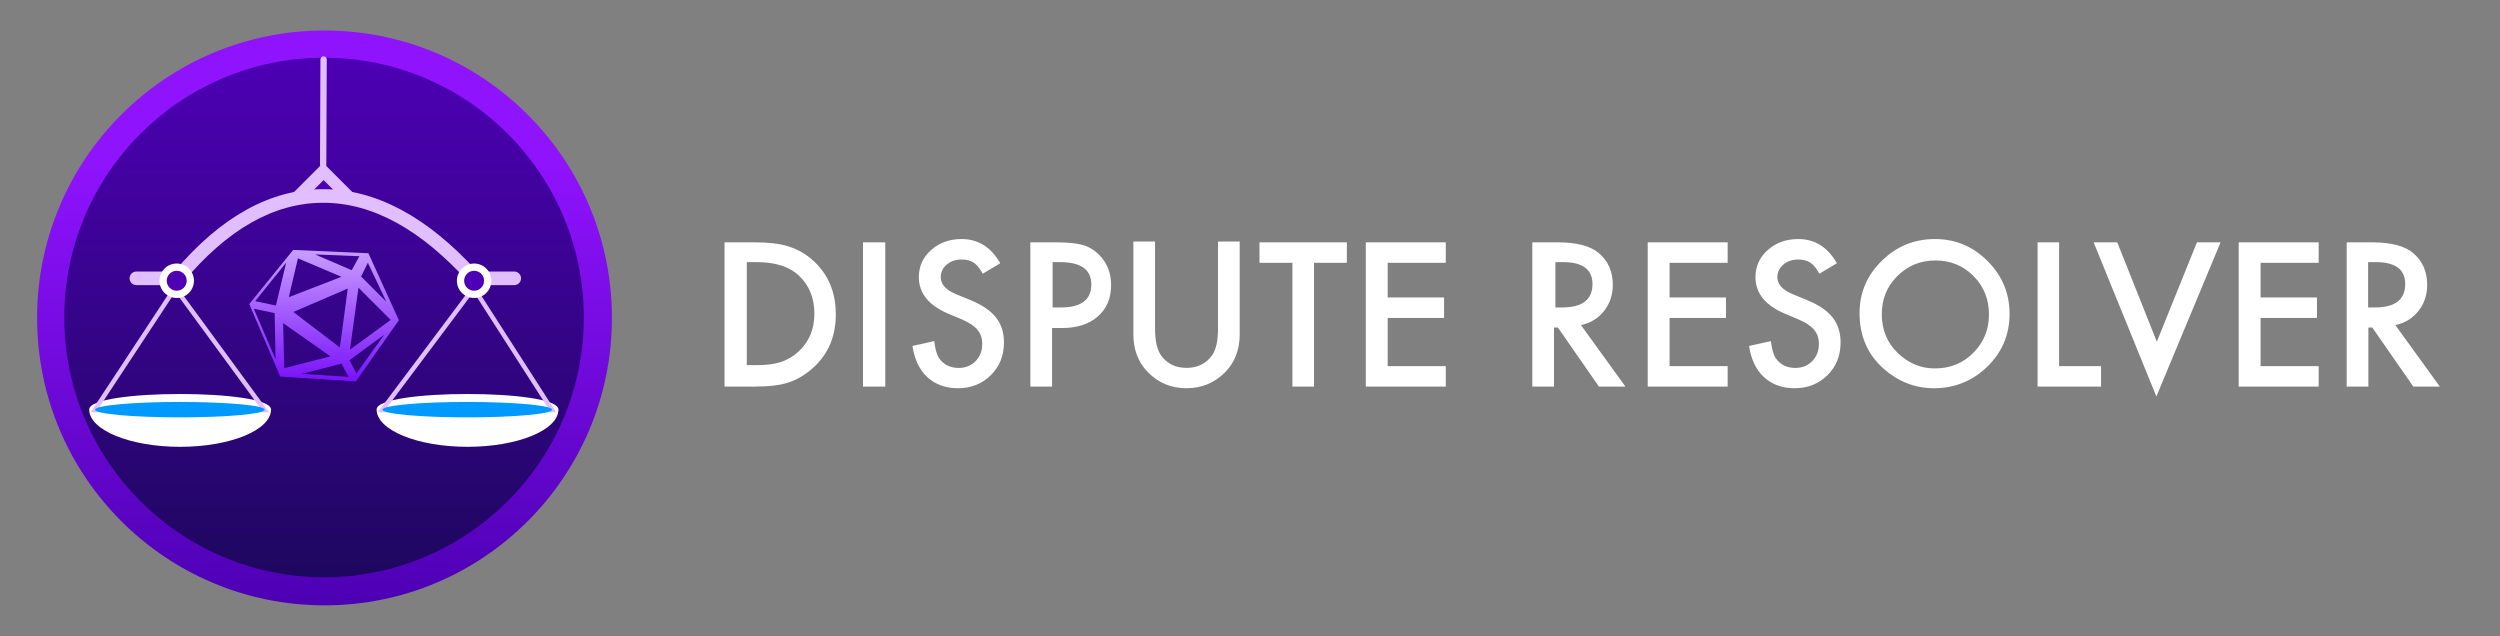 <?xml version="1.0" encoding="UTF-8"?>
<svg width="3033px" height="772px" viewBox="0 0 3033 772" version="1.1" xmlns="http://www.w3.org/2000/svg" xmlns:xlink="http://www.w3.org/1999/xlink">
    <rect x="0" y="0" width="3033" height="772" fill="#808080" stroke="none"/>
    <!-- Generator: Sketch 58 (84663) - https://sketch.com -->
    <title>logo-dispute-resolver-white</title>
    <desc>Created with Sketch.</desc>
    <defs>
        <linearGradient x1="50%" y1="100%" x2="50%" y2="22.099%" id="linearGradient-1">
            <stop stop-color="#4D00B4" offset="0%"></stop>
            <stop stop-color="#9013FE" offset="100%"></stop>
        </linearGradient>
        <linearGradient x1="50%" y1="0%" x2="50%" y2="100%" id="linearGradient-2">
            <stop stop-color="#4D00B4" offset="0%"></stop>
            <stop stop-color="#1E075F" offset="100%"></stop>
        </linearGradient>
        <linearGradient x1="50%" y1="0%" x2="50%" y2="100%" id="linearGradient-3">
            <stop stop-color="#C89EFF" offset="0%"></stop>
            <stop stop-color="#7911F9" offset="100%"></stop>
        </linearGradient>
    </defs>
    <g id="logo-dispute-resolver-white" stroke="none" stroke-width="1" fill="none" fill-rule="evenodd">
        <g id="Group-3" transform="translate(45, 37)">
            <g id="Group-2">
                <g id="DISPUTE-RESOLVER-LOGO">
                    <circle id="Oval" fill="url(#linearGradient-1)" cx="348.7" cy="348.7" r="348.7"></circle>
                    <circle id="Oval" fill="url(#linearGradient-2)" cx="348.15" cy="348.15" r="315.15"></circle>
                    <path d="M310.692,266.2 L401.952,270.236 L438.9,351.464 L386.774,425.7 L295.017,419.886 L257.4,331.877 L310.692,266.2 Z M369.34,404.15 L320.935,416.61 L377.859,420.2 L369.34,404.15 Z M421.357,368.865 L378.986,399.952 L387.405,416.157 L421.357,368.865 Z M298.489,354.994 L299.878,409.69 L355.883,395.358 L298.489,354.994 Z M262.9,337.571 L289.311,398.85 L288.212,342.849 L262.9,337.571 Z M389.889,312.042 L379.566,387.207 L429,351.13 L389.889,312.042 Z M376.919,313.077 L310.838,341.512 L367.333,384.534 L376.919,313.077 Z M302.217,281.545 L264.54,328.402 L289.73,333.657 L302.217,281.545 Z M401.315,281.813 L393.085,298.452 L423.718,329.12 L401.315,281.813 Z M316.459,276.433 L305.366,323.52 L369.269,298.828 L316.459,276.433 Z M337.27,271.7 L381.642,290.815 L391.061,273.85 L337.27,271.7 Z" id="Combined-Shape" fill="url(#linearGradient-3)"></path>
                    <path d="M522.214,505.075 C583.123,505.075 632.5,484.79 632.5,459.767 C632.5,434.744 411.928,434.744 411.928,459.767 C411.928,484.79 461.305,505.075 522.214,505.075 Z" id="Oval" fill="#FFFFFF" fill-rule="nonzero"></path>
                    <path d="M629.736,463.15 L529.878,307.582 L413.237,463.15 L629.736,463.15 Z M619.67,457.65 L424.235,457.65 L529.527,317.218 L619.67,457.65 Z" id="Path-118" fill="#E1BEFF" fill-rule="nonzero"></path>
                    <path d="M173.514,505.075 C234.423,505.075 283.8,484.79 283.8,459.767 C283.8,434.744 63.228,434.744 63.228,459.767 C63.228,484.79 112.605,505.075 173.514,505.075 Z" id="Oval" fill="#FFFFFF" fill-rule="nonzero"></path>
                    <path d="M281.428,463.15 L167.399,307.584 L64.931,463.15 L281.428,463.15 Z M270.578,457.65 L75.14,457.65 L167.64,317.216 L270.578,457.65 Z" id="Path-118" fill="#E1BEFF" fill-rule="nonzero"></path>
                    <polygon id="Triangle" fill="#E1BEFF" points="347.05 160.6 387.2 200.75 306.9 200.75"></polygon>
                    <polygon id="Triangle" fill="#4D00B4" points="347.6 181.5 370.7 204.6 324.5 204.6"></polygon>
                    <path d="M347.05,192.5 C282.972,192.5 222.733,226.033 166.518,292.406 L120.43,292.406 C115.874,292.406 112.18,296.1 112.18,300.656 C112.18,305.212 115.874,308.906 120.43,308.906 L170.363,308.906 C172.812,308.906 175.134,307.818 176.702,305.936 C230.731,241.071 287.45,209 347.05,209 C406.745,209 465.725,241.167 524.091,306.168 C525.655,307.911 527.887,308.906 530.229,308.906 L578.884,308.906 C583.44,308.906 587.134,305.212 587.134,300.656 C587.134,296.1 583.44,292.406 578.884,292.406 L533.892,292.406 C473.421,226.015 411.107,192.5 347.05,192.5 Z" id="Path-119" fill="#E1BEFF" fill-rule="nonzero"></path>
                    <ellipse id="Oval" fill="#009AFF" cx="173.25" cy="460" rx="102.85" ry="9.35"></ellipse>
                    <ellipse id="Oval" fill="#009AFF" cx="521.95" cy="460" rx="102.85" ry="9.35"></ellipse>
                    <circle id="Oval" fill="#FFFFFF" cx="169.4" cy="303.6" r="20.9"></circle>
                    <circle id="Oval" fill="#4D00B4" cx="169.4" cy="303.6" r="12.1"></circle>
                    <circle id="Oval" fill="#FFFFFF" cx="530.2" cy="303.6" r="20.9"></circle>
                    <circle id="Oval" fill="#4D00B4" cx="530.2" cy="303.6" r="12.1"></circle>
                    <path d="M350.9,162.817 L351.45,35.217 C351.459,33.09 349.743,31.359 347.617,31.35 C345.49,31.341 343.759,33.057 343.75,35.183 L343.2,162.783 C343.191,164.91 344.907,166.641 347.033,166.65 C349.16,166.659 350.891,164.943 350.9,162.817 Z" id="Path-120" fill="#E1BEFF" fill-rule="nonzero"></path>
                </g>
            </g>
            <path d="M834,432 L834,257 L870.633,257 C887.521,257 900.993,258.607 911.051,261.82 L912.241,262.214 C923.171,265.614 933.083,271.394 941.977,279.555 C959.993,296.027 969,317.676 969,344.5 C969,371.4 959.616,393.161 940.847,409.785 C931.92,417.659 922.588,423.262 912.85,426.592 L911.224,427.126 C901.575,430.375 887.895,432 870.181,432 L834,432 Z M861,406 L872.86,406 C884.681,406 894.508,404.757 902.339,402.27 C910.17,399.633 917.248,395.452 923.573,389.725 C936.524,377.896 943,362.487 943,343.5 C943,324.362 936.6,308.841 923.799,296.936 C912.278,286.312 895.299,281 872.86,281 L861,281 L861,406 Z M1029,257 L1029,432 L1002,432 L1002,257 L1029,257 Z M1168.515,282.376 L1147.324,295.03 C1143.583,288.485 1140.008,284.091 1136.6,281.846 L1136,281.472 C1132.263,279.062 1127.441,277.856 1121.536,277.856 C1114.286,277.856 1108.269,279.928 1103.485,284.071 C1098.701,288.138 1096.309,293.26 1096.309,299.436 C1096.309,307.948 1102.588,314.802 1115.145,319.999 L1132.412,327.117 C1146.465,332.842 1156.742,339.828 1163.245,348.076 C1169.749,356.324 1173,366.436 1173,378.412 C1173,394.456 1167.693,407.712 1157.079,418.182 C1146.39,428.727 1133.122,434 1117.276,434 C1102.251,434 1089.843,429.518 1080.052,420.555 C1070.409,411.592 1064.392,398.975 1062,382.705 L1088.461,376.83 C1089.605,386.629 1091.569,393.533 1094.354,397.542 L1094.739,398.071 C1100.121,405.603 1107.97,409.37 1118.285,409.37 C1126.432,409.37 1133.197,406.62 1138.579,401.122 C1143.961,395.623 1146.652,388.656 1146.652,380.22 C1146.652,376.83 1146.184,373.723 1145.25,370.899 C1144.316,368.074 1142.858,365.475 1140.877,363.103 C1138.896,360.73 1136.336,358.508 1133.197,356.437 C1130.058,354.365 1126.32,352.388 1121.985,350.505 L1105.279,343.5 C1081.584,333.407 1069.736,318.644 1069.736,299.21 C1069.736,286.104 1074.707,275.145 1084.648,266.332 C1094.59,257.444 1106.961,253 1121.761,253 C1141.718,253 1157.303,262.792 1168.515,282.376 Z M1231.367,360.935 L1231.367,432 L1205,432 L1205,257 L1234.875,257 L1238.319,257.02 C1251.257,257.17 1261.161,258.183 1268.032,260.06 C1275.577,262.1 1282.216,265.954 1287.949,271.621 C1297.983,281.444 1303,293.836 1303,308.797 C1303,324.816 1297.644,337.511 1286.931,346.88 C1276.218,356.25 1261.771,360.935 1243.589,360.935 L1231.367,360.935 Z M1232,336 L1242.022,336 C1266.674,336 1279,326.683 1279,308.047 C1279,290.016 1266.29,281 1240.87,281 L1232,281 L1232,336 Z M1356.297,256 L1356.297,361.305 C1356.297,376.327 1358.742,387.311 1363.633,394.256 C1370.931,404.296 1381.201,409.316 1394.444,409.316 C1407.761,409.316 1418.069,404.296 1425.367,394.256 C1430.258,387.537 1432.703,376.554 1432.703,361.305 L1432.703,256 L1459,256 L1459,368.552 C1459,386.971 1453.282,402.144 1441.845,414.071 C1428.979,427.357 1413.179,434 1394.444,434 C1375.709,434 1359.946,427.357 1347.155,414.071 C1335.718,402.144 1330,386.971 1330,368.552 L1330,256 L1356.297,256 Z M1549.166,281.822 L1549.166,432 L1522.947,432 L1522.947,281.822 L1483,281.822 L1483,257 L1589,257 L1589,281.822 L1549.166,281.822 Z M1709,281.822 L1638.527,281.822 L1638.527,323.872 L1706.951,323.872 L1706.951,348.694 L1638.527,348.694 L1638.527,407.178 L1709,407.178 L1709,432 L1612,432 L1612,257 L1709,257 L1709,281.822 Z M1873.04,357.421 L1927,432 L1894.827,432 L1845.044,360.368 L1840.303,360.368 L1840.303,432 L1814,432 L1814,257 L1844.818,257 C1867.847,257 1884.479,261.345 1894.714,270.034 C1906.003,279.706 1911.647,292.476 1911.647,308.344 C1911.647,320.736 1908.11,331.39 1901.036,340.306 C1893.962,349.223 1884.63,354.927 1873.04,357.421 Z M1842,336 L1850.222,336 C1874.741,336 1887,326.534 1887,307.602 C1887,289.867 1875.074,281 1851.222,281 L1842,281 L1842,336 Z M2051,281.822 L1980.527,281.822 L1980.527,323.872 L2048.951,323.872 L2048.951,348.694 L1980.527,348.694 L1980.527,407.178 L2051,407.178 L2051,432 L1954,432 L1954,257 L2051,257 L2051,281.822 Z M2183.515,282.376 L2162.324,295.03 C2158.583,288.485 2155.008,284.091 2151.6,281.846 L2151,281.472 C2147.263,279.062 2142.441,277.856 2136.536,277.856 C2129.286,277.856 2123.269,279.928 2118.485,284.071 C2113.701,288.138 2111.309,293.26 2111.309,299.436 C2111.309,307.948 2117.588,314.802 2130.145,319.999 L2147.412,327.117 C2161.465,332.842 2171.742,339.828 2178.245,348.076 C2184.749,356.324 2188,366.436 2188,378.412 C2188,394.456 2182.693,407.712 2172.079,418.182 C2161.39,428.727 2148.122,434 2132.276,434 C2117.251,434 2104.843,429.518 2095.052,420.555 C2085.409,411.592 2079.392,398.975 2077,382.705 L2103.461,376.83 C2104.605,386.629 2106.569,393.533 2109.354,397.542 L2109.739,398.071 C2115.121,405.603 2122.97,409.37 2133.285,409.37 C2141.432,409.37 2148.197,406.62 2153.579,401.122 C2158.961,395.623 2161.652,388.656 2161.652,380.22 C2161.652,376.83 2161.184,373.723 2160.25,370.899 C2159.316,368.074 2157.858,365.475 2155.877,363.103 C2153.896,360.73 2151.336,358.508 2148.197,356.437 C2145.058,354.365 2141.32,352.388 2136.985,350.505 L2120.279,343.5 C2096.584,333.407 2084.736,318.644 2084.736,299.21 C2084.736,286.104 2089.707,275.145 2099.648,266.332 C2109.59,257.444 2121.961,253 2136.761,253 C2156.718,253 2172.303,262.792 2183.515,282.376 Z M2211,342.765 C2211,318.195 2219.983,297.091 2237.95,279.455 C2255.842,261.818 2277.342,253 2302.451,253 C2327.259,253 2348.534,261.894 2366.275,279.681 C2384.092,297.468 2393,318.835 2393,343.783 C2393,368.881 2384.054,390.173 2366.162,407.658 C2348.195,425.22 2326.507,434 2301.098,434 C2278.62,434 2258.436,426.199 2240.544,410.598 C2220.848,393.338 2211,370.727 2211,342.765 Z M2238,344.05 C2238,363.257 2244.515,379.051 2257.545,391.43 C2270.5,403.81 2285.462,410 2302.432,410 C2320.841,410 2336.371,403.698 2349.023,391.093 C2361.674,378.338 2368,362.807 2368,344.5 C2368,325.968 2361.75,310.437 2349.25,297.907 C2336.826,285.302 2321.447,279 2303.114,279 C2284.856,279 2269.439,285.302 2256.864,297.907 C2244.288,310.362 2238,325.743 2238,344.05 Z M2453.115,257 L2453.115,407.178 L2504,407.178 L2504,432 L2427,432 L2427,257 L2453.115,257 Z M2523.664,257 L2571.663,377.536 L2620.336,257 L2649,257 L2571.101,444 L2495,257 L2523.664,257 Z M2768,257 L2768,281.822 L2697.527,281.822 L2697.527,323.872 L2765.951,323.872 L2765.951,348.694 L2697.527,348.694 L2697.527,407.178 L2768,407.178 L2768,432 L2671,432 L2671,257 L2768,257 Z M2832.818,257 C2855.847,257 2872.479,261.345 2882.714,270.034 C2894.003,279.706 2899.647,292.476 2899.647,308.344 C2899.647,320.736 2896.11,331.39 2889.036,340.306 C2881.962,349.223 2872.63,354.927 2861.04,357.421 L2915,432 L2882.827,432 L2833.044,360.368 L2828.303,360.368 L2828.303,432 L2802,432 L2802,257 L2832.818,257 Z M2837.222,281 L2828,281 L2828,336 L2836.222,336 C2860.741,336 2873,326.534 2873,307.602 C2873,289.867 2861.074,281 2837.222,281 L2837.222,281 Z" id="DISPUTERESOLVER" fill="#FFFFFF" fill-rule="nonzero"></path>
        </g>
    </g>
</svg>